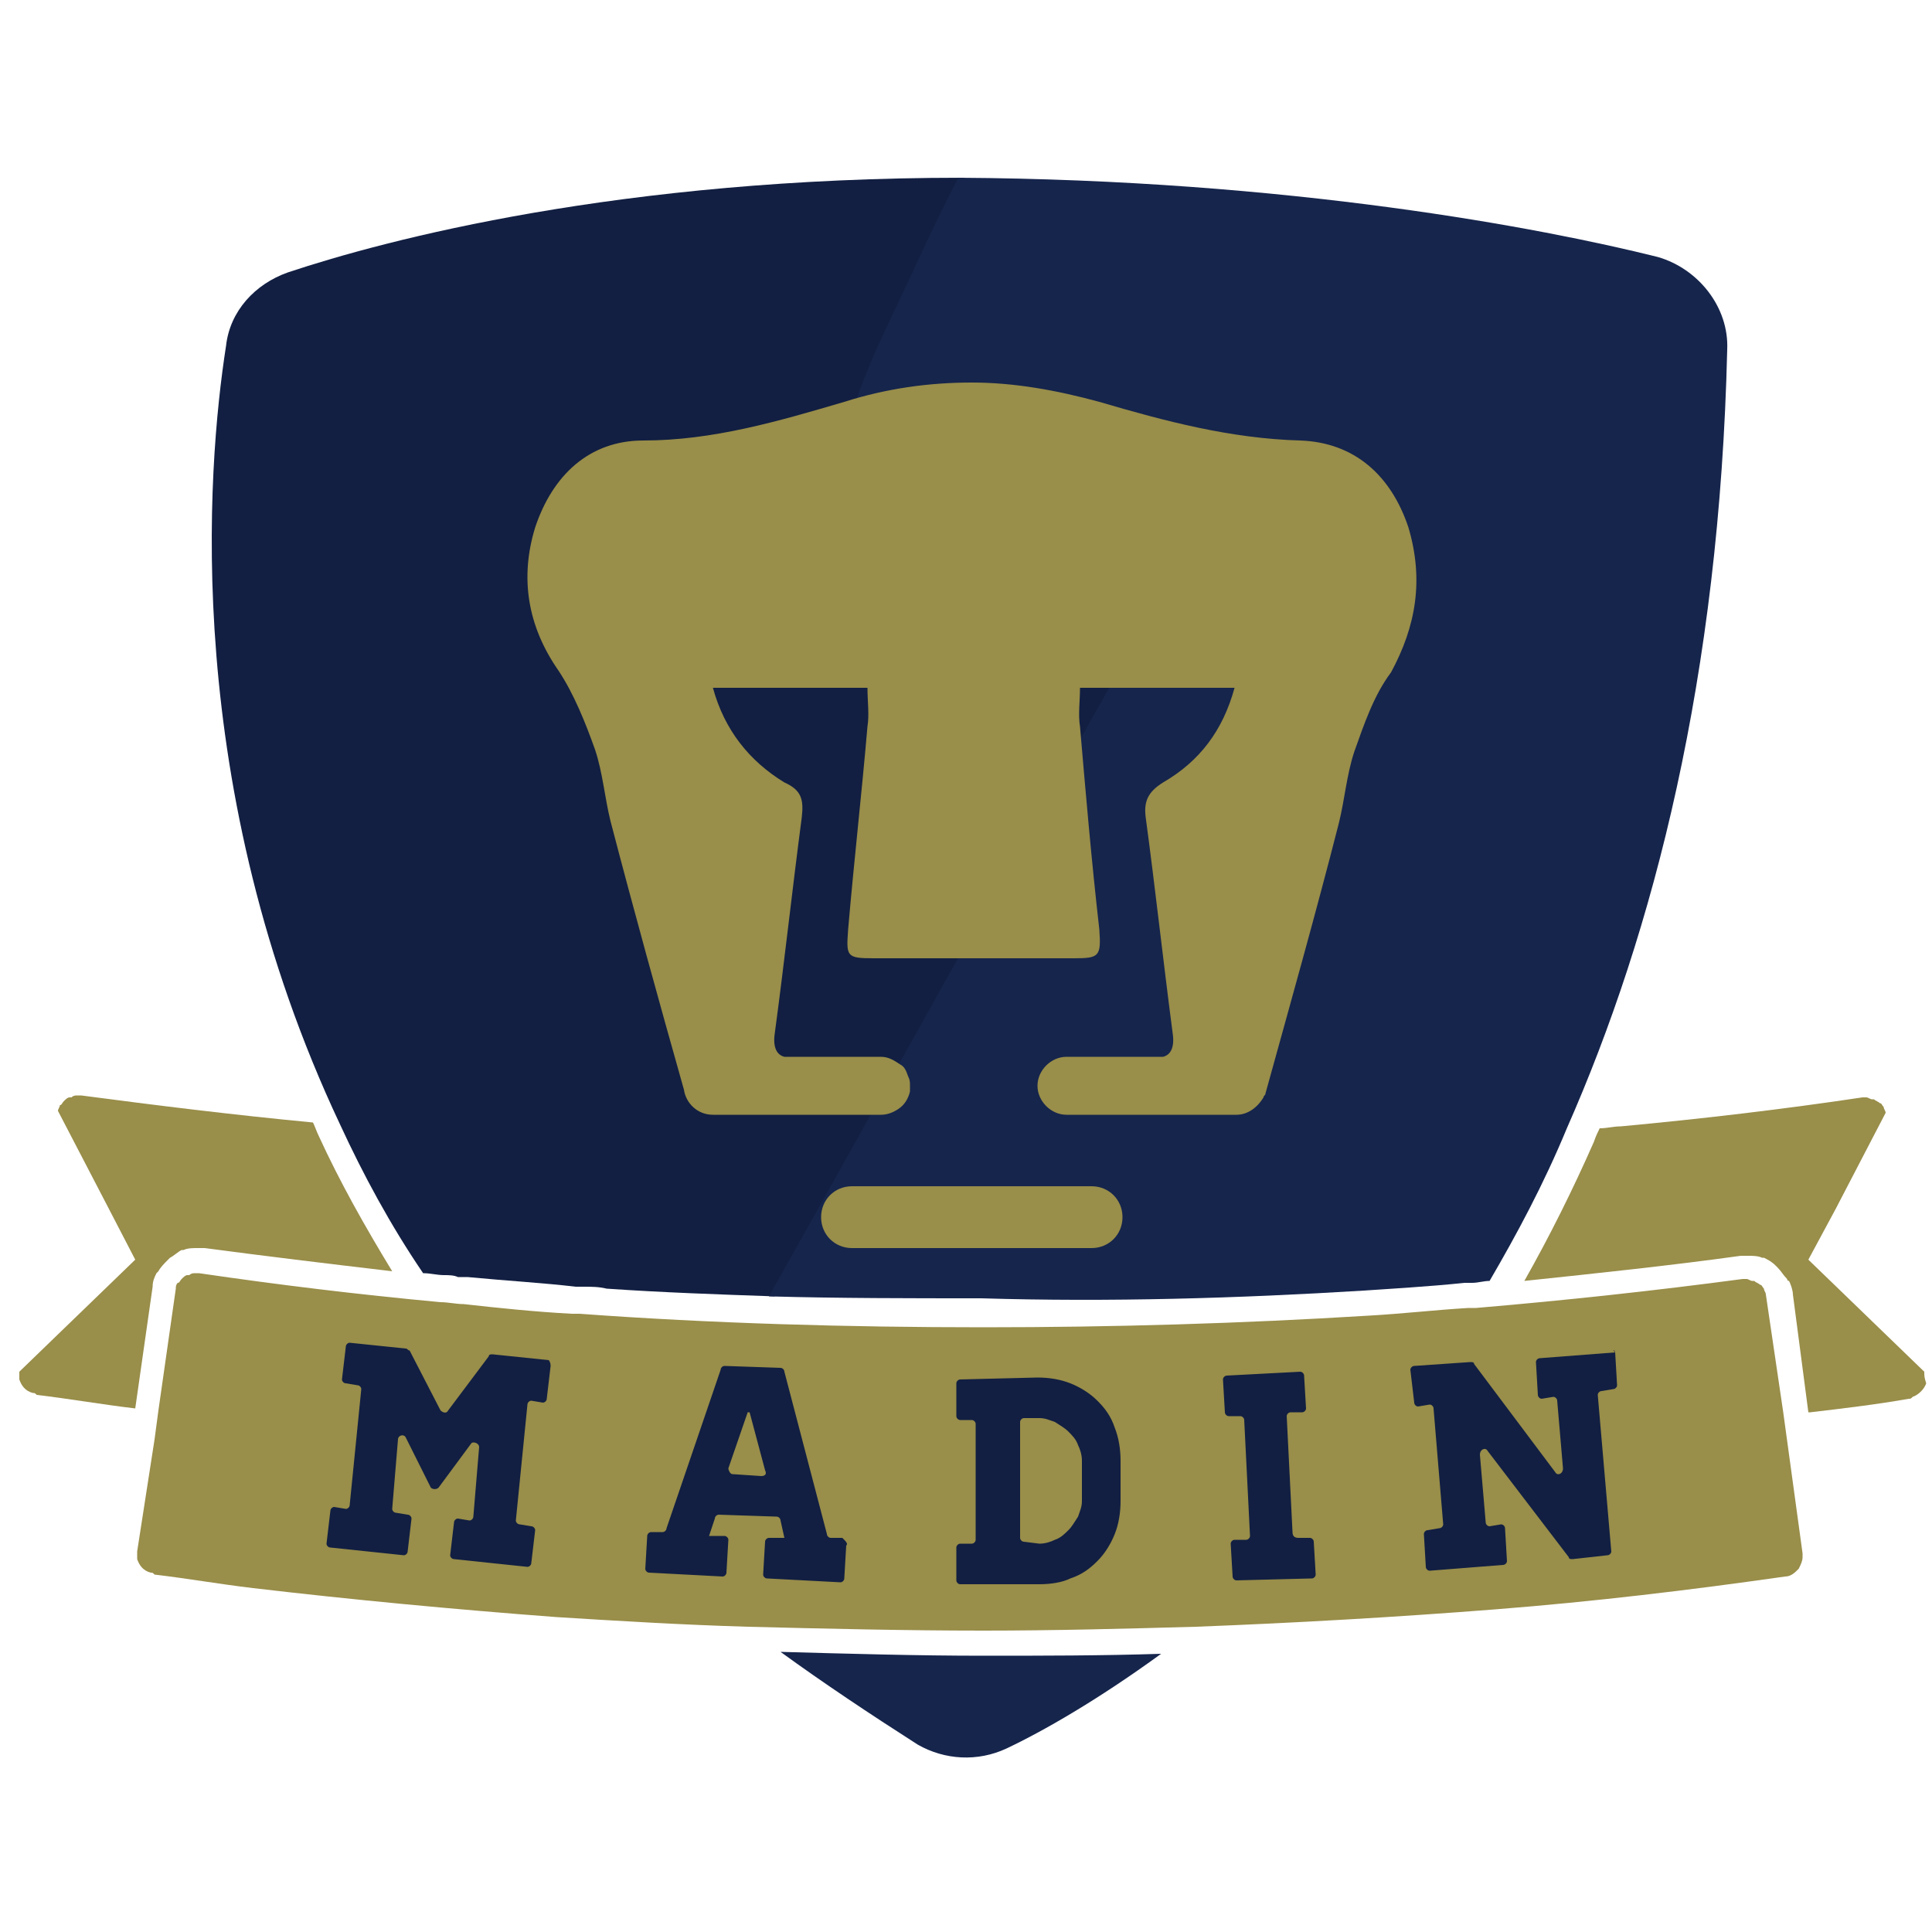 <?xml version="1.0" encoding="utf-8"?>
<!-- Generator: Adobe Illustrator 22.1.0, SVG Export Plug-In . SVG Version: 6.00 Build 0)  -->
<svg version="1.1" id="Layer_1" xmlns="http://www.w3.org/2000/svg" xmlns:xlink="http://www.w3.org/1999/xlink" x="0px" y="0px"
	 viewBox="0 0 100 100" style="enable-background:new 0 0 100 100;" xml:space="preserve">
<style type="text/css">
	.st0{fill:none;}
	.st1{fill:#998E4A;}
	.st2{fill:#121F42;}
	.st3{fill:#16254C;}
</style>
<g>
	<path class="st0" d="M86,13.3c-6-1.5-19.1-4.1-36.3-4.1C32,9.2,20,12.3,14.9,14c-1.7,0.6-3,2-3.2,3.8c-1,6.4-2.3,22.9,5.9,40.3
		c1.2,2.6,2.6,5.2,4.3,7.7c0.4,0,0.7,0.1,1.1,0.1c0.2,0,0.5,0,0.7,0.1h0.5c2.1,0.2,3.9,0.3,5.6,0.5H30h0.2c0.4,0,0.8,0,1.2,0.1
		c6.4,0.4,13,0.6,19.6,0.6c6.7,0,13.3-0.2,19.9-0.6c1.4-0.1,3.3-0.2,5.2-0.4h0.2h0.2c0.3,0,0.6-0.1,0.9-0.1c1.4-2.4,2.8-5,4-7.9
		c4.5-10.2,7.9-23.4,8.3-40.3C89.7,15.9,88.2,13.9,86,13.3z"/>
	<g>
		<path class="st1" d="M92.3,73.1L92.3,73.1L91.4,67c0-0.1-0.1-0.2-0.1-0.3l0,0c-0.1-0.1-0.1-0.2-0.2-0.2l0,0
			c-0.1-0.1-0.2-0.1-0.3-0.2c0,0,0,0-0.1,0s-0.2-0.1-0.3-0.1c-0.1,0-0.1,0-0.2,0c-4.5,0.6-9.1,1.1-13.8,1.5c-0.1,0-0.3,0-0.4,0
			c-1.7,0.1-3.4,0.3-5.2,0.4c-6.5,0.4-13.1,0.6-19.9,0.6c-7,0-14.1-0.2-20.9-0.7c-0.1,0-0.3,0-0.4,0c-1.9-0.1-3.8-0.3-5.6-0.5
			c-0.4,0-0.8-0.1-1.2-0.1c-4.3-0.4-8.4-0.9-12.5-1.5c-0.1,0-0.1,0-0.2,0c-0.1,0-0.2,0-0.3,0.1c0,0,0,0-0.1,0s-0.2,0.1-0.3,0.2l0,0
			c-0.1,0.1-0.1,0.2-0.2,0.2l0,0c-0.1,0.1-0.1,0.2-0.1,0.3l0,0L8.2,73L8,74.5l-0.9,5.8c0,0.1,0,0.3,0,0.4c0.1,0.3,0.3,0.6,0.7,0.7
			c0.1,0,0.1,0,0.2,0.1c1.7,0.2,3.4,0.5,5.1,0.7c5.1,0.6,10.4,1.1,15.7,1.5c3.2,0.2,6.5,0.4,9.9,0.5c4,0.1,8.1,0.2,12.2,0.2
			c3.7,0,7.4-0.1,11-0.2c5.2-0.2,10.4-0.5,15.5-0.9s10.1-1,15-1.7c0.3,0,0.5-0.2,0.7-0.4c0.1-0.2,0.2-0.4,0.2-0.6c0-0.1,0-0.1,0-0.2
			L92.3,73.1z"/>
		<path class="st1" d="M8.1,65.9L8.1,65.9l0.1-0.1c0.1-0.2,0.3-0.4,0.5-0.6l0.1-0.1C9,65,9.2,64.8,9.4,64.7h0.1
			c0.2-0.1,0.5-0.1,0.7-0.1h0.1c0.1,0,0.2,0,0.3,0c3,0.4,6.3,0.8,9.7,1.2c-1.4-2.3-2.7-4.6-3.8-7c-0.1-0.2-0.2-0.5-0.3-0.7
			c-4.2-0.4-8.2-0.9-12-1.4c-0.1,0-0.1,0-0.2,0c-0.1,0-0.2,0-0.3,0.1c0,0,0,0-0.1,0S3.4,56.9,3.3,57l0,0c-0.1,0.1-0.1,0.2-0.2,0.2
			l0,0c0,0.1-0.1,0.2-0.1,0.3l0,0l2.6,5L7,65.2l0,0L1,71c0,0.1,0,0.3,0,0.4c0.1,0.3,0.3,0.6,0.7,0.7c0.1,0,0.1,0,0.2,0.1
			c1.7,0.2,3.4,0.5,5.1,0.7l0,0l0,0l0.9-6.3C7.9,66.3,8,66.1,8.1,65.9z"/>
		<path class="st1" d="M99.6,71l-6-5.8l0,0l1.4-2.6l2.6-5l0,0c0-0.1-0.1-0.2-0.1-0.3l0,0c-0.1-0.1-0.1-0.2-0.2-0.2l0,0
			C97.2,57,97.1,57,97,56.9c0,0,0,0-0.1,0s-0.2-0.1-0.3-0.1c-0.1,0-0.1,0-0.2,0c-4,0.6-8.2,1.1-12.5,1.5c-0.4,0-0.7,0.1-1.1,0.1
			c-0.1,0.2-0.2,0.4-0.3,0.7c-1.1,2.5-2.3,4.9-3.6,7.2c3.8-0.4,7.6-0.8,11.2-1.3c0.1,0,0.2,0,0.3,0h0.1c0.2,0,0.5,0,0.7,0.1h0.1
			c0.2,0.1,0.4,0.2,0.6,0.4l0.1,0.1c0.2,0.2,0.3,0.4,0.5,0.6c0,0,0,0.1,0.1,0.1c0.1,0.2,0.2,0.5,0.2,0.7l0.8,6.1l0,0c0,0,0,0,0.1,0
			c1.7-0.2,3.4-0.4,5.1-0.7c0.1,0,0.1,0,0.2-0.1c0.3-0.1,0.6-0.4,0.7-0.7C99.6,71.3,99.6,71.2,99.6,71z"/>
	</g>
	<g>
		<path class="st2" d="M28.5,70.7l-0.2,1.7c0,0.1-0.1,0.2-0.2,0.2l-0.6-0.1c-0.1,0-0.2,0.1-0.2,0.2l-0.6,6c0,0.1,0.1,0.2,0.2,0.2
			l0.6,0.1c0.1,0,0.2,0.1,0.2,0.2l-0.2,1.7c0,0.1-0.1,0.2-0.2,0.2l-3.8-0.4c-0.1,0-0.2-0.1-0.2-0.2l0.2-1.7c0-0.1,0.1-0.2,0.2-0.2
			l0.6,0.1c0.1,0,0.2-0.1,0.2-0.2l0.3-3.6c0-0.2-0.3-0.3-0.4-0.2L22.7,77c-0.1,0.1-0.3,0.1-0.4,0L21,74.4c-0.1-0.2-0.4-0.1-0.4,0.1
			l-0.3,3.6c0,0.1,0.1,0.2,0.2,0.2l0.6,0.1c0.1,0,0.2,0.1,0.2,0.2l-0.2,1.7c0,0.1-0.1,0.2-0.2,0.2l-3.8-0.4c-0.1,0-0.2-0.1-0.2-0.2
			l0.2-1.7c0-0.1,0.1-0.2,0.2-0.2l0.6,0.1c0.1,0,0.2-0.1,0.2-0.2l0.6-6c0-0.1-0.1-0.2-0.2-0.2l-0.6-0.1c-0.1,0-0.2-0.1-0.2-0.2
			l0.2-1.7c0-0.1,0.1-0.2,0.2-0.2l2.9,0.3c0.1,0,0.1,0.1,0.2,0.1l1.6,3.1c0.1,0.1,0.3,0.2,0.4,0l2.1-2.8c0-0.1,0.1-0.1,0.2-0.1
			l2.9,0.3C28.4,70.4,28.5,70.5,28.5,70.7z"/>
		<path class="st2" d="M43.8,80l-0.1,1.7c0,0.1-0.1,0.2-0.2,0.2l-3.8-0.2c-0.1,0-0.2-0.1-0.2-0.2l0.1-1.7c0-0.1,0.1-0.2,0.2-0.2h0.8
			l-0.2-0.9c0-0.1-0.1-0.2-0.2-0.2l-3-0.1c-0.1,0-0.2,0.1-0.2,0.2l-0.3,0.9h0.8c0.1,0,0.2,0.1,0.2,0.2l-0.1,1.7
			c0,0.1-0.1,0.2-0.2,0.2l-3.8-0.2c-0.1,0-0.2-0.1-0.2-0.2l0.1-1.7c0-0.1,0.1-0.2,0.2-0.2h0.6c0.1,0,0.2-0.1,0.2-0.2l2.8-8.2
			c0-0.1,0.1-0.2,0.2-0.2l2.9,0.1c0.1,0,0.2,0.1,0.2,0.2l2.2,8.4c0,0.1,0.1,0.2,0.2,0.2h0.6C43.8,79.8,43.9,79.9,43.8,80z
			 M39.4,76.4c0.2,0,0.3-0.1,0.2-0.3l-0.8-3h-0.1l-1,2.9c0,0.1,0.1,0.3,0.2,0.3L39.4,76.4z"/>
		<path class="st2" d="M53.7,71.3c0.6,0,1.2,0.1,1.7,0.3c0.5,0.2,1,0.5,1.4,0.9s0.7,0.8,0.9,1.4c0.2,0.5,0.3,1.1,0.3,1.7v2.1
			c0,0.6-0.1,1.2-0.3,1.7s-0.5,1-0.9,1.4s-0.8,0.7-1.4,0.9c-0.4,0.2-1,0.3-1.6,0.3h-4.1c-0.1,0-0.2-0.1-0.2-0.2v-1.7
			c0-0.1,0.1-0.2,0.2-0.2h0.6c0.1,0,0.2-0.1,0.2-0.2v-6c0-0.1-0.1-0.2-0.2-0.2h-0.6c-0.1,0-0.2-0.1-0.2-0.2v-1.7
			c0-0.1,0.1-0.2,0.2-0.2L53.7,71.3z M53.8,79.9c0.3,0,0.6-0.1,0.8-0.2c0.3-0.1,0.5-0.3,0.7-0.5s0.3-0.4,0.5-0.7
			c0.1-0.3,0.2-0.5,0.2-0.8v-2.1c0-0.3-0.1-0.6-0.2-0.8c-0.1-0.3-0.3-0.5-0.5-0.7s-0.4-0.3-0.7-0.5c-0.3-0.1-0.5-0.2-0.8-0.2H53
			c-0.1,0-0.2,0.1-0.2,0.2v6c0,0.1,0.1,0.2,0.2,0.2L53.8,79.9z"/>
		<path class="st2" d="M67.2,79.6h0.6c0.1,0,0.2,0.1,0.2,0.2l0.1,1.7c0,0.1-0.1,0.2-0.2,0.2L64,81.8c-0.1,0-0.2-0.1-0.2-0.2
			l-0.1-1.7c0-0.1,0.1-0.2,0.2-0.2h0.6c0.1,0,0.2-0.1,0.2-0.2l-0.3-6c0-0.1-0.1-0.2-0.2-0.2h-0.6c-0.1,0-0.2-0.1-0.2-0.2l-0.1-1.7
			c0-0.1,0.1-0.2,0.2-0.2l3.8-0.2c0.1,0,0.2,0.1,0.2,0.2l0.1,1.7c0,0.1-0.1,0.2-0.2,0.2h-0.6c-0.1,0-0.2,0.1-0.2,0.2l0.3,6
			C66.9,79.5,67,79.6,67.2,79.6z"/>
		<path class="st2" d="M83.6,70l0.1,1.7c0,0.1-0.1,0.2-0.2,0.2L82.9,72c-0.1,0-0.2,0.1-0.2,0.2l0.7,8.1c0,0.1-0.1,0.2-0.2,0.2
			l-1.8,0.2c-0.1,0-0.2,0-0.2-0.1L77,75.1c-0.1-0.2-0.4-0.1-0.4,0.2l0.3,3.5c0,0.1,0.1,0.2,0.2,0.2l0.6-0.1c0.1,0,0.2,0.1,0.2,0.2
			l0.1,1.7c0,0.1-0.1,0.2-0.2,0.2L74,81.3c-0.1,0-0.2-0.1-0.2-0.2l-0.1-1.7c0-0.1,0.1-0.2,0.2-0.2l0.6-0.1c0.1,0,0.2-0.1,0.2-0.2
			l-0.5-6c0-0.1-0.1-0.2-0.2-0.2l-0.6,0.1c-0.1,0-0.2-0.1-0.2-0.2L73,70.9c0-0.1,0.1-0.2,0.2-0.2l2.9-0.2c0.1,0,0.2,0,0.2,0.1
			l4.2,5.6c0.1,0.2,0.4,0.1,0.4-0.2l-0.3-3.5c0-0.1-0.1-0.2-0.2-0.2l-0.6,0.1c-0.1,0-0.2-0.1-0.2-0.2l-0.1-1.7
			c0-0.1,0.1-0.2,0.2-0.2L83.6,70C83.4,69.8,83.6,69.9,83.6,70z"/>
	</g>
	<g>
		<g>
			<path class="st3" d="M40.4,85.5c2.2,1.6,4.6,3.2,7.1,4.8c1.4,0.8,3.1,0.9,4.6,0.2c1.9-0.9,4.7-2.5,8-4.9
				c-3.1,0.1-6.1,0.1-9.2,0.1C47.5,85.7,44,85.6,40.4,85.5z"/>
		</g>
		<g>
			<path class="st2" d="M59.9,30.3c-0.2-2.7-3.9-3.6-6.5-3c-2.7,0.6-5.4,2-8,1.2c-0.5-0.1-0.9-0.4-1.2-0.8s-0.4-0.9-0.5-1.4
				c-0.4-3.3,1-6.5,2.5-9.5c1.2-2.6,2.5-5.1,3.7-7.6h-0.1c-17.7,0-29.8,3.2-34.9,4.9c-1.7,0.6-3,2-3.2,3.8c-1,6.4-2.3,22.9,5.9,40.3
				c1.2,2.6,2.6,5.2,4.3,7.7c0.4,0,0.7,0.1,1.1,0.1c0.2,0,0.5,0,0.7,0.1h0.5c2.1,0.2,3.9,0.3,5.6,0.5H30h0.2c0.4,0,0.8,0,1.2,0.1
				c2.9,0.2,5.8,0.3,8.7,0.4c6.3-11.2,12.5-22.5,18.8-33.7C59.5,32.4,60,31.4,59.9,30.3z"/>
			<g>
				<path class="st3" d="M70.6,66.8c1.4-0.1,3.3-0.2,5.2-0.4H76h0.2c0.3,0,0.6-0.1,0.9-0.1c1.4-2.4,2.8-5,4-7.9
					C85.6,48.2,89,35,89.4,18.1c0.1-2.2-1.5-4.2-3.6-4.8c-6-1.5-19.1-4-36.2-4.1c-1.3,2.5-2.4,5-3.6,7.5c-1.4,3-2.8,6.2-2.5,9.5
					c0.1,0.5,0.2,1,0.5,1.4s0.5,1.4,0.9,1.6c2.6,0.8,5.6-0.3,8.3-1c2.7-0.6,6.3-0.7,6.5,2c0.1,1.1-0.5,2.2-1,3.1
					c-6.3,11.2-12.6,22.6-18.9,33.8c3.6,0.1,7.3,0.1,11,0.1C57.4,67.4,64.1,67.2,70.6,66.8z"/>
			</g>
		</g>
	</g>
	<g>
		<path class="st1" d="M56.5,61.4H44.1c-0.9,0-1.6,0.7-1.6,1.6c0,0.9,0.7,1.6,1.6,1.6h12.4c0.9,0,1.6-0.7,1.6-1.6
			C58.1,62.1,57.4,61.4,56.5,61.4z"/>
		<path class="st1" d="M72.9,27.3c-0.9-2.7-2.8-4.4-5.6-4.5c-3.6-0.1-7-1-10.4-2c-2.2-0.6-4.4-1-6.6-1c-2.2,0-4.4,0.3-6.6,1
			c-3.4,1-6.8,2-10.4,2c-2.8,0-4.7,1.8-5.6,4.5c-0.8,2.6-0.4,5.1,1.2,7.4c0.8,1.2,1.4,2.7,1.9,4.1c0.4,1.2,0.5,2.5,0.8,3.7
			c1.2,4.6,2.5,9.3,3.8,13.9c0.1,0.7,0.7,1.3,1.5,1.3H39c1.6,0,3.1,0,4.7,0h1.9c0.3,0,0.6-0.1,0.9-0.3c0.3-0.2,0.5-0.5,0.6-0.9
			c0-0.1,0-0.2,0-0.3l0,0c0-0.2,0-0.3-0.1-0.5c-0.1-0.3-0.2-0.5-0.4-0.6c-0.3-0.2-0.6-0.4-1-0.4h-5c-0.4-0.1-0.6-0.5-0.5-1.2
			c0.5-3.7,0.9-7.4,1.4-11.2c0.1-0.9,0-1.4-0.9-1.8c-1.8-1.1-3.1-2.7-3.7-4.9c2.8,0,5.4,0,8,0c0,0.7,0.1,1.4,0,2
			c-0.3,3.5-0.7,7-1,10.5c-0.1,1.4-0.1,1.5,1.3,1.5c1.7,0,3.5,0,5.2,0s3.5,0,5.2,0c1.3,0,1.4-0.1,1.3-1.5c-0.4-3.5-0.7-7-1-10.5
			c-0.1-0.6,0-1.3,0-2c2.6,0,5.2,0,8,0c-0.6,2.2-1.8,3.8-3.7,4.9c-0.8,0.5-1,1-0.9,1.8c0.5,3.7,0.9,7.4,1.4,11.2
			c0.1,0.7-0.1,1.1-0.5,1.2h-5c-0.8,0-1.5,0.7-1.5,1.5l0,0c0,0.8,0.7,1.5,1.5,1.5h1.9c1.6,0,3.1,0,4.7,0H64c0.6,0,1.1-0.4,1.4-0.9
			c0-0.1,0.1-0.1,0.1-0.2c1.3-4.7,2.6-9.3,3.8-14c0.3-1.2,0.4-2.5,0.8-3.7c0.5-1.4,1-2.9,1.9-4.1C73.3,32.4,73.7,30,72.9,27.3z"/>
	</g>
</g>
</svg>
